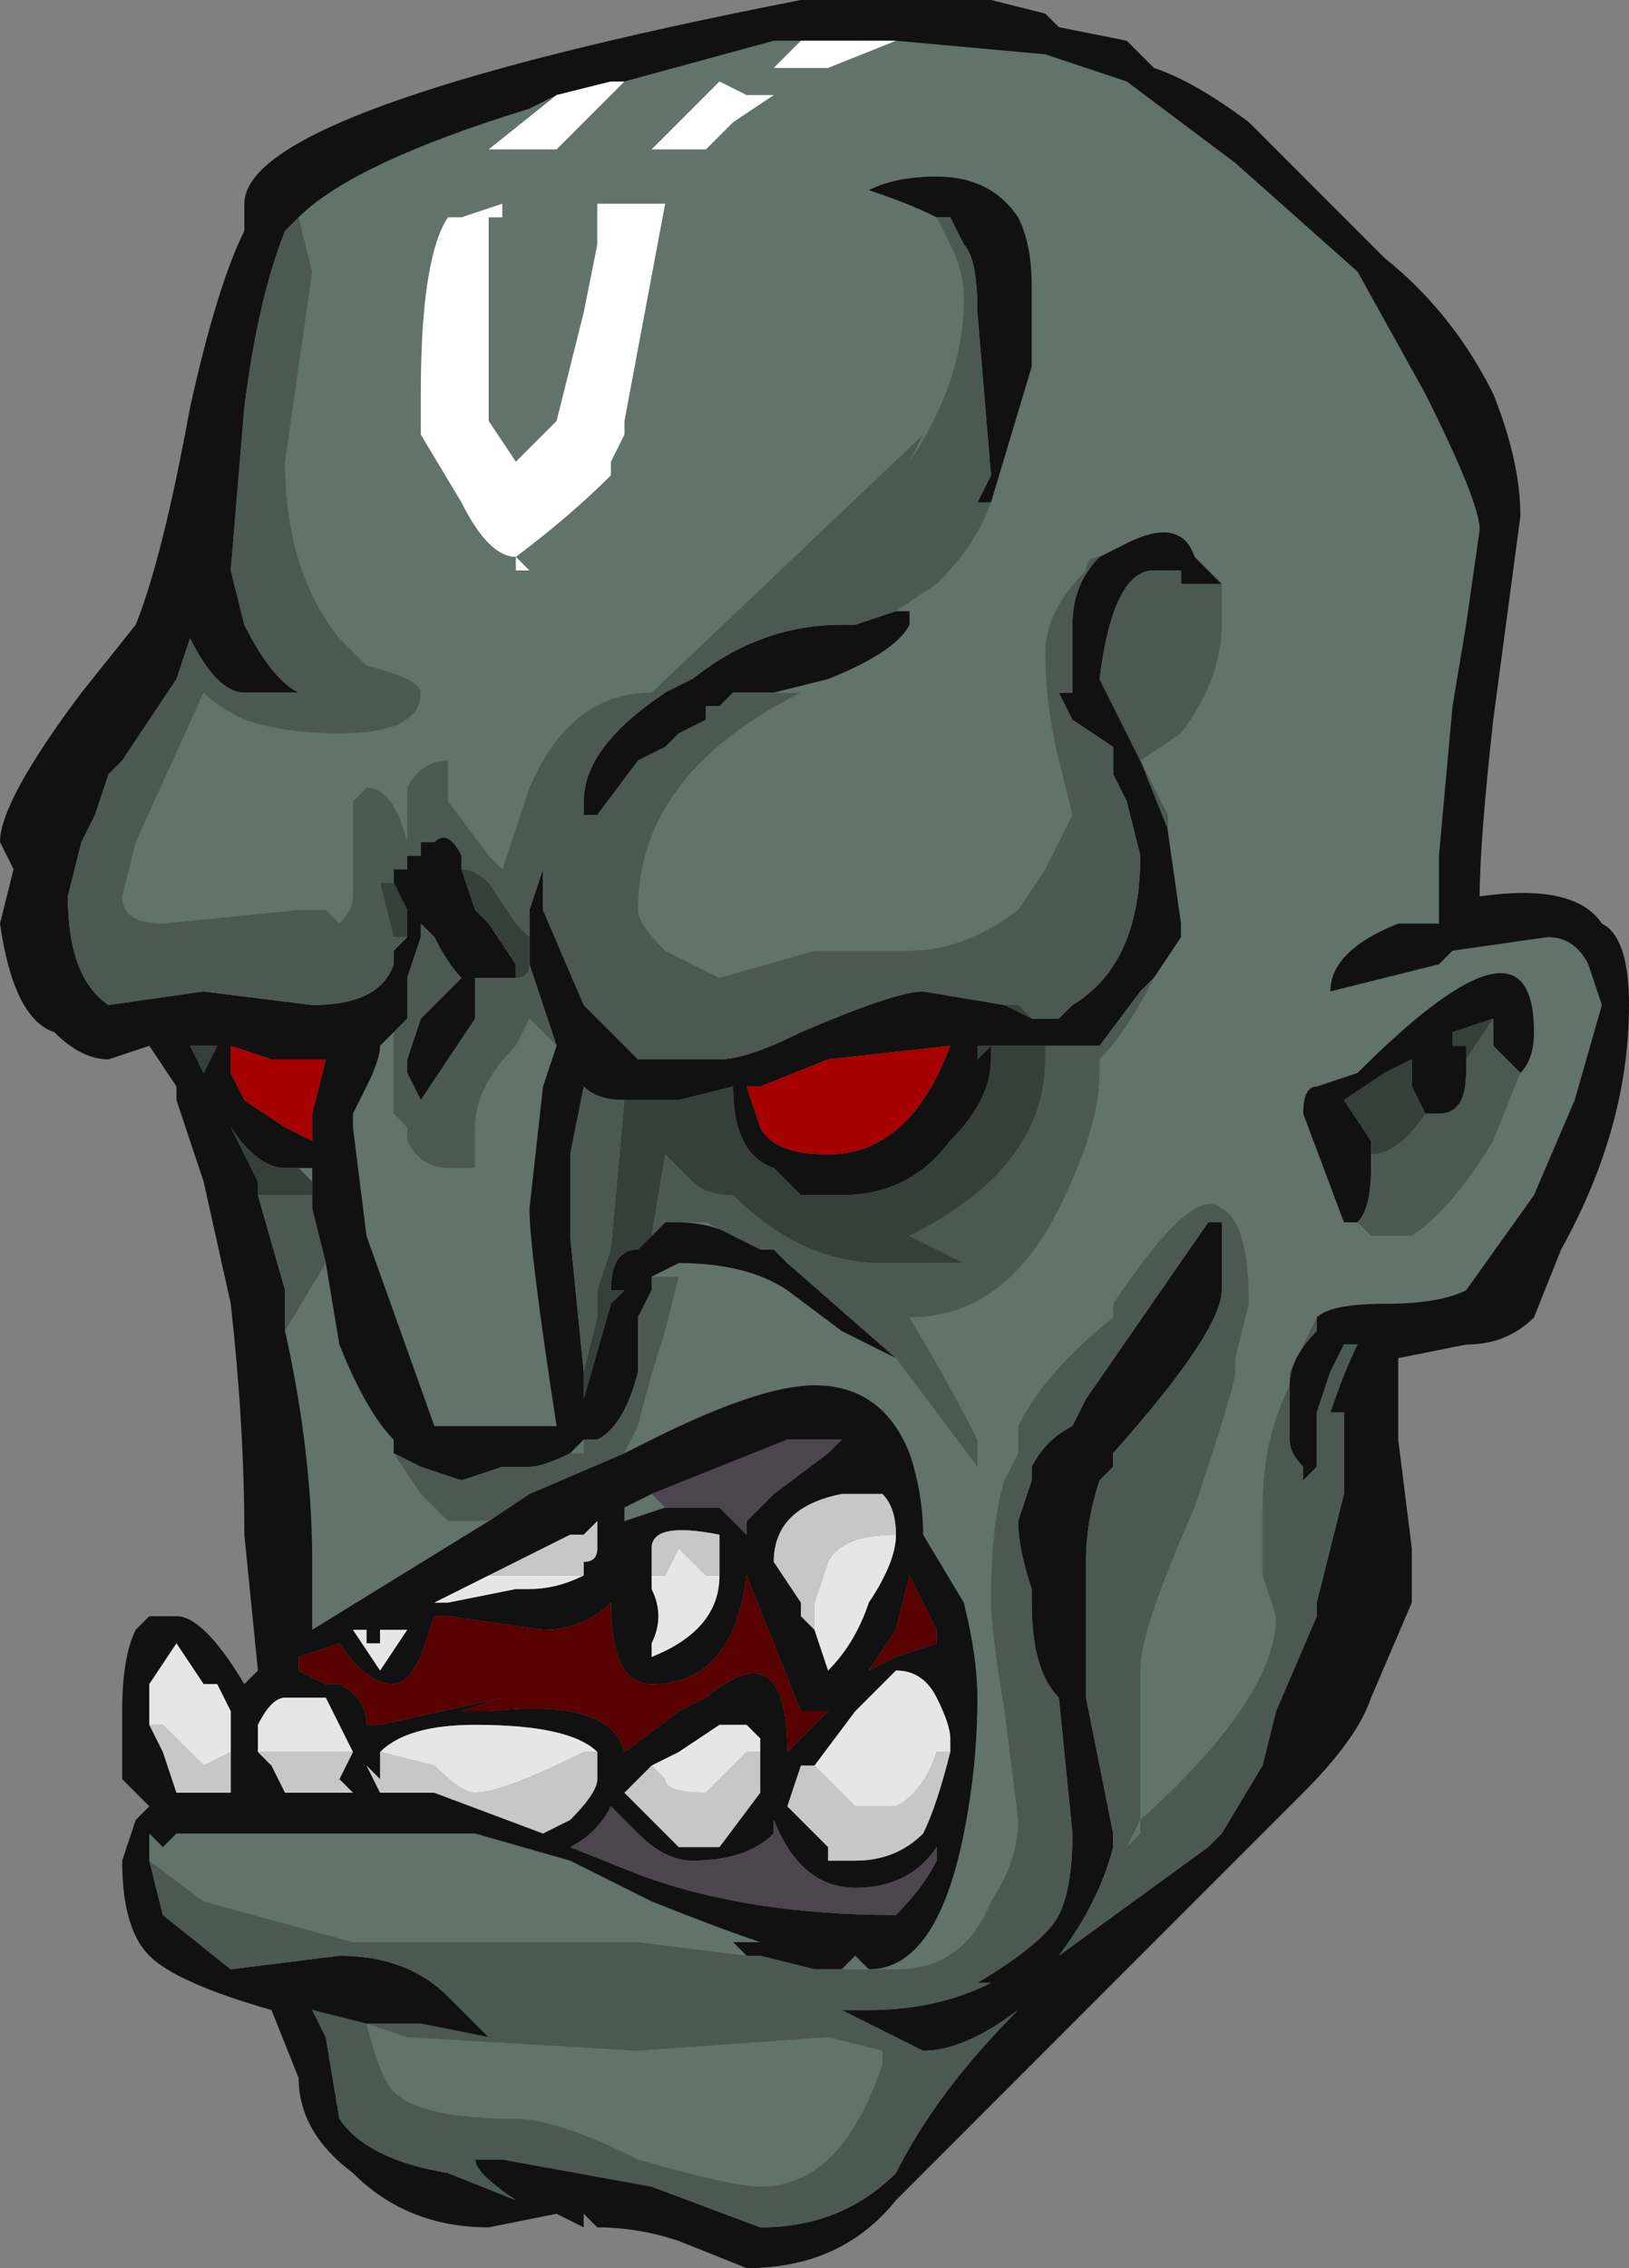 <?xml version="1.0" encoding="UTF-8" standalone="no"?>
<svg xmlns:ffdec="https://www.free-decompiler.com/flash" xmlns:xlink="http://www.w3.org/1999/xlink" ffdec:objectType="frame" height="58.45px" width="42.0px" xmlns="http://www.w3.org/2000/svg">
  <rect width="100%" height="100%" fill="#808080" stroke="none"/>
  <g transform="matrix(1.0, 0.0, 0.0, 1.0, 24.85, 52.5)">
    <use ffdec:characterId="301" height="8.35" transform="matrix(7.0, 0.0, 0.0, 7.0, -24.85, -52.5)" width="6.0" xlink:href="#shape0"/>
  </g>
  <defs>
    <g id="shape0" transform="matrix(1.0, 0.0, 0.0, 1.0, 3.55, 7.5)">
      <path d="M-0.25 -7.35 L0.3 -7.3 0.6 -7.2 1.0 -6.9 1.45 -6.5 1.7 -6.05 Q1.9 -5.65 1.9 -5.55 L1.85 -5.2 1.8 -4.9 1.75 -4.35 1.75 -4.1 1.6 -4.1 Q1.35 -4.0 1.35 -3.85 L1.75 -3.95 1.8 -4.0 2.15 -4.05 Q2.25 -4.05 2.3 -3.95 L2.35 -3.8 2.25 -3.45 2.1 -3.1 1.85 -2.75 Q1.75 -2.7 1.55 -2.7 1.35 -2.7 1.3 -2.65 1.25 -2.55 1.2 -2.45 L1.2 -2.4 Q1.1 -2.2 1.1 -1.95 1.1 -1.85 1.1 -1.7 L1.15 -1.55 Q1.15 -1.25 0.65 -0.8 L0.6 -0.7 0.65 -0.75 0.65 -1.35 Q0.65 -1.5 0.85 -1.95 1.0 -2.4 1.0 -2.45 L1.0 -2.5 1.05 -2.7 Q1.05 -3.0 0.95 -3.05 0.85 -3.15 0.55 -2.7 L0.55 -2.65 Q0.3 -2.45 0.2 -2.25 L0.2 -2.15 0.15 -2.05 Q0.1 -1.9 0.1 -1.6 0.1 -1.5 0.15 -1.2 L0.2 -0.8 Q0.2 -0.65 0.1 -0.5 0.0 -0.25 -0.25 -0.25 L-0.45 -0.25 -0.4 -0.3 -0.35 -0.25 Q-0.1 -0.25 0.0 -0.75 0.05 -1.0 0.05 -1.25 0.05 -1.4 0.0 -1.6 L-0.15 -1.85 Q-0.15 -2.0 -0.2 -2.15 -0.3 -2.4 -0.55 -2.4 -0.75 -2.4 -1.15 -2.2 L-1.25 -2.15 -1.2 -2.25 Q-1.15 -2.45 -1.1 -2.6 L-1.05 -2.8 -1.15 -2.8 -1.05 -2.85 Q-0.8 -2.85 -0.65 -2.75 L-0.45 -2.6 -0.25 -2.5 0.05 -2.1 0.05 -2.2 Q-0.05 -2.4 -0.2 -2.65 0.15 -2.65 0.35 -3.05 0.5 -3.35 0.5 -3.55 L0.5 -3.6 Q0.6 -3.7 0.7 -3.9 L0.8 -4.05 0.8 -4.1 0.75 -4.45 0.65 -4.7 0.8 -4.8 Q0.95 -5.0 0.95 -5.2 L0.95 -5.35 0.9 -5.4 0.85 -5.45 Q0.8 -5.6 0.6 -5.5 L0.5 -5.45 Q0.45 -5.45 0.45 -5.4 0.3 -5.25 0.3 -5.1 0.3 -4.9 0.35 -4.7 L0.4 -4.5 0.3 -4.3 0.2 -4.15 Q0.0 -4.0 -0.2 -4.0 L-0.55 -4.0 -0.9 -3.9 -1.1 -4.0 Q-1.2 -4.1 -1.2 -4.15 -1.2 -4.65 -0.6 -4.95 L-0.7 -4.95 -0.5 -5.0 Q-0.25 -5.1 -0.2 -5.2 L-0.2 -5.25 -0.25 -5.25 -0.1 -5.35 Q0.05 -5.5 0.1 -5.65 L0.25 -6.15 0.25 -6.45 Q0.25 -6.6 0.2 -6.7 0.1 -6.85 -0.1 -6.85 -0.25 -6.85 -0.35 -6.8 -0.2 -6.75 -0.1 -6.7 L-0.05 -6.6 Q0.0 -6.5 0.0 -6.4 0.0 -6.1 -0.2 -5.8 L-0.15 -5.9 -1.15 -4.95 Q-1.45 -4.95 -1.6 -4.6 L-1.7 -4.3 -1.75 -4.35 -1.9 -4.55 -1.9 -4.7 Q-2.0 -4.7 -2.05 -4.6 L-2.05 -4.4 Q-2.1 -4.6 -2.2 -4.6 L-2.25 -4.55 -2.25 -4.2 Q-2.25 -4.15 -2.3 -4.1 L-2.35 -4.15 -2.45 -4.15 -2.95 -4.1 Q-3.1 -4.1 -3.1 -4.2 L-3.05 -4.4 -2.8 -4.95 Q-2.75 -4.9 -2.65 -4.85 -2.5 -4.8 -2.3 -4.8 -2.0 -4.8 -2.0 -4.95 -2.0 -5.0 -2.2 -5.05 L-2.3 -5.15 Q-2.5 -5.4 -2.5 -5.8 L-2.4 -6.5 -2.45 -6.7 Q-2.25 -6.9 -1.6 -7.1 L-1.5 -7.15 -1.75 -6.95 -1.5 -6.95 -1.25 -7.2 -0.7 -7.35 -0.6 -7.35 -0.7 -7.25 -0.5 -7.25 -0.25 -7.35 M-3.0 -0.65 L-3.0 -0.75 -2.95 -0.7 -2.9 -0.75 -1.8 -0.75 -1.45 -0.65 -1.15 -0.5 Q-0.9 -0.4 -0.75 -0.35 L-0.85 -0.35 -0.8 -0.3 -1.2 -0.35 -2.25 -0.35 -2.8 -0.5 -3.0 -0.65 M-1.5 -3.65 L-1.55 -3.5 -1.6 -3.05 Q-1.6 -2.9 -1.5 -2.25 L-1.95 -2.25 -2.2 -2.95 -2.25 -3.35 -2.25 -3.4 -2.2 -3.5 Q-2.15 -3.6 -2.15 -3.65 L-2.1 -3.7 -2.1 -3.6 Q-2.1 -3.45 -2.1 -3.4 L-2.05 -3.35 -2.05 -3.3 Q-2.0 -3.2 -1.9 -3.2 L-1.8 -3.2 -1.8 -3.35 Q-1.8 -3.5 -1.65 -3.65 L-1.6 -3.75 -1.5 -3.65 M2.05 -3.55 Q2.1 -3.6 2.1 -3.7 2.1 -4.2 1.45 -3.55 L1.3 -3.5 Q1.25 -3.5 1.25 -3.4 L1.4 -3.0 1.45 -3.0 1.5 -2.95 1.65 -2.95 Q1.8 -3.05 1.95 -3.3 L2.05 -3.55 M-0.9 -7.2 L-1.15 -6.95 -0.95 -6.95 -0.85 -7.05 -0.7 -7.15 -0.8 -7.15 -0.9 -7.2 M-0.4 -7.35 L-0.35 -7.35 -0.4 -7.35 M-1.35 -6.75 L-1.35 -6.6 -1.4 -6.35 -1.5 -5.95 -1.65 -5.8 -1.75 -5.95 -1.75 -6.7 -1.7 -6.7 -1.7 -6.75 -1.85 -6.7 -1.9 -6.7 Q-2.0 -6.55 -2.0 -6.05 L-2.0 -5.9 -1.85 -5.65 Q-1.75 -5.45 -1.65 -5.45 L-1.65 -5.4 -1.6 -5.4 -1.65 -5.45 Q-1.45 -5.6 -1.3 -5.75 L-1.3 -5.8 -1.25 -5.9 -1.25 -5.95 -1.1 -6.75 -1.35 -6.75 M-0.8 -4.95 L-0.85 -4.95 -0.8 -4.95 M-1.1 -4.95 L-1.0 -5.0 -1.05 -5.0 -1.1 -4.95 M-0.75 -2.9 Q-0.9 -3.0 -1.05 -3.0 L-0.95 -3.0 -0.75 -2.9 M-1.45 -3.15 L-1.45 -3.25 -1.45 -3.15 M-1.4 -2.2 L-1.4 -2.15 -1.45 -2.15 -1.4 -2.2 M-1.1 -1.95 L-1.25 -1.9 -1.25 -1.95 -1.15 -2.0 -1.1 -1.95 M-1.4 -1.85 L-1.35 -1.9 -1.4 -1.85 M-2.4 -3.15 L-2.45 -3.2 -2.4 -3.2 -2.4 -3.15 M-2.35 -2.85 L-2.3 -2.55 Q-2.2 -2.3 -2.1 -2.2 L-2.1 -2.15 -2.0 -2.0 -1.9 -1.9 -1.75 -1.9 -2.4 -1.5 -2.4 -1.75 Q-2.4 -2.15 -2.5 -2.6 L-2.35 -2.85 M-2.5 -1.75 L-2.5 -1.75 M-0.3 0.05 L-0.3 0.1 Q-0.45 0.55 -0.75 0.55 -0.85 0.55 -1.2 0.45 -1.5 0.3 -1.65 0.3 -2.0 0.3 -2.1 0.2 -2.15 0.15 -2.2 -0.05 L-2.05 0.0 -1.2 0.05 -0.5 0.0 -0.3 0.05" fill="#61736a" fill-rule="evenodd" stroke="none"/>
      <path d="M0.35 -7.4 L0.6 -7.35 0.7 -7.25 Q0.85 -7.2 1.05 -7.05 L1.55 -6.55 Q1.8 -6.35 1.95 -6.05 2.05 -5.8 2.05 -5.6 L1.95 -4.85 Q1.9 -4.4 1.9 -4.2 2.25 -4.25 2.35 -4.1 2.45 -4.05 2.45 -3.8 2.45 -3.35 2.2 -2.9 L2.1 -2.65 Q2.0 -2.55 1.85 -2.55 L1.6 -2.5 1.6 -2.2 1.65 -1.8 1.65 -1.6 1.5 -1.25 Q1.45 -1.1 1.25 -0.9 L-0.25 0.6 Q-0.45 0.85 -0.8 0.85 L-1.05 0.75 Q-1.2 0.7 -1.35 0.7 L-1.4 0.65 -1.4 0.7 -1.5 0.65 -1.75 0.7 Q-2.05 0.7 -2.25 0.5 -2.45 0.35 -2.45 0.15 L-2.55 -0.1 Q-2.9 -0.2 -3.0 -0.3 -3.1 -0.4 -3.1 -0.65 L-3.05 -0.8 -3.0 -0.85 -3.1 -0.95 -3.1 -1.2 Q-3.1 -1.4 -3.05 -1.5 L-3.0 -1.55 -2.9 -1.55 Q-2.8 -1.55 -2.65 -1.3 L-2.6 -1.35 -2.65 -1.85 Q-2.65 -2.25 -2.7 -2.7 L-2.8 -3.15 -2.9 -3.45 -2.9 -3.5 -3.0 -3.65 -3.15 -3.6 Q-3.25 -3.6 -3.35 -3.7 -3.5 -3.75 -3.55 -4.1 L-3.5 -4.3 -3.55 -4.4 Q-3.55 -4.55 -3.25 -4.95 L-3.05 -5.2 Q-2.95 -5.45 -2.85 -6.0 -2.75 -6.45 -2.65 -6.65 L-2.65 -6.75 Q-2.65 -7.1 -0.6 -7.5 L0.1 -7.5 0.3 -7.45 0.35 -7.4 M1.3 -2.65 Q1.35 -2.7 1.55 -2.7 1.75 -2.7 1.85 -2.75 L2.1 -3.1 2.25 -3.45 2.35 -3.8 2.3 -3.95 Q2.25 -4.05 2.15 -4.05 L1.8 -4.0 1.75 -3.95 1.35 -3.85 Q1.35 -4.0 1.6 -4.1 L1.75 -4.1 1.75 -4.35 1.8 -4.9 1.85 -5.2 1.9 -5.55 Q1.9 -5.65 1.7 -6.05 L1.45 -6.5 1.0 -6.9 0.6 -7.2 0.3 -7.3 -0.25 -7.35 -0.35 -7.35 -0.4 -7.35 -0.6 -7.35 -0.7 -7.35 -1.25 -7.2 -1.3 -7.2 -1.5 -7.15 -1.6 -7.1 Q-2.25 -6.9 -2.45 -6.7 L-2.5 -6.65 Q-2.6 -6.4 -2.65 -6.0 L-2.7 -5.4 -2.65 -5.2 Q-2.55 -5.0 -2.45 -4.95 L-2.65 -4.95 Q-2.75 -4.95 -2.85 -5.15 L-2.9 -5.0 -3.1 -4.7 -3.15 -4.65 -3.2 -4.5 -3.25 -4.4 -3.3 -4.2 Q-3.3 -3.9 -3.15 -3.8 L-2.8 -3.85 -2.4 -3.8 Q-2.15 -3.8 -2.1 -3.95 L-2.1 -4.0 -2.05 -4.05 -2.05 -4.15 -2.1 -4.25 -2.1 -4.3 -2.05 -4.3 -2.05 -4.25 -2.05 -4.35 -2.0 -4.35 -2.0 -4.4 -1.95 -4.4 Q-1.9 -4.45 -1.85 -4.35 L-1.85 -4.3 -1.8 -4.15 -1.75 -4.1 -1.65 -3.95 -1.65 -3.9 -1.8 -3.9 -1.8 -3.75 -2.0 -3.45 -2.05 -3.55 -2.05 -3.6 -2.0 -3.75 -1.85 -3.9 Q-1.9 -3.95 -1.95 -4.05 L-2.0 -4.1 -2.0 -4.05 -2.05 -3.9 -2.05 -3.75 -2.1 -3.7 -2.15 -3.65 Q-2.15 -3.6 -2.2 -3.5 L-2.25 -3.4 -2.25 -3.35 -2.2 -2.95 -1.95 -2.25 -1.5 -2.25 Q-1.6 -2.9 -1.6 -3.05 L-1.55 -3.5 -1.5 -3.65 -1.6 -3.95 -1.6 -4.05 -1.6 -4.15 -1.55 -4.3 -1.55 -4.15 -1.4 -3.8 -1.2 -3.6 -0.9 -3.6 Q-0.8 -3.6 -0.6 -3.7 -0.25 -3.85 -0.15 -3.85 L0.15 -3.8 0.2 -3.8 0.25 -3.75 0.35 -3.75 0.4 -3.8 Q0.65 -3.95 0.65 -4.35 L0.6 -4.55 0.55 -4.65 0.55 -4.75 0.4 -4.85 0.35 -4.95 0.4 -4.95 0.4 -5.2 Q0.4 -5.35 0.5 -5.45 L0.6 -5.5 Q0.8 -5.6 0.85 -5.45 L0.9 -5.4 0.95 -5.35 0.8 -5.35 0.8 -5.4 0.7 -5.4 Q0.55 -5.4 0.5 -5.0 L0.75 -4.5 0.75 -4.45 0.8 -4.1 0.8 -4.05 0.7 -3.9 0.65 -3.85 0.5 -3.65 0.3 -3.65 0.05 -3.65 0.05 -3.6 0.1 -3.65 0.1 -3.6 Q0.1 -3.45 -0.05 -3.3 -0.2 -3.1 -0.45 -3.1 L-0.6 -3.1 -0.7 -3.2 Q-0.85 -3.25 -0.85 -3.5 L-1.05 -3.45 -1.25 -3.45 Q-1.35 -3.45 -1.4 -3.5 L-1.45 -3.25 -1.45 -3.15 -1.45 -2.95 -1.4 -2.45 -1.4 -2.35 -1.3 -2.7 -1.25 -2.75 -1.3 -2.75 Q-1.3 -2.9 -1.2 -2.9 L-1.15 -2.95 -1.1 -3.0 -1.05 -3.0 Q-0.9 -3.0 -0.75 -2.9 L-0.7 -2.9 -0.65 -2.85 -0.25 -2.5 -0.45 -2.6 -0.65 -2.75 Q-0.8 -2.85 -1.05 -2.85 L-1.15 -2.8 -1.15 -2.75 -1.2 -2.65 -1.2 -2.45 Q-1.25 -2.25 -1.35 -2.2 L-1.4 -2.2 -1.45 -2.15 Q-1.55 -2.1 -1.6 -2.1 L-1.7 -2.1 -1.85 -2.05 -2.0 -2.1 -2.1 -2.15 -2.1 -2.2 Q-2.2 -2.3 -2.3 -2.55 L-2.35 -2.85 -2.4 -3.05 -2.4 -3.15 -2.4 -3.2 -2.45 -3.2 -2.5 -3.2 Q-2.6 -3.2 -2.7 -3.35 L-2.6 -3.15 -2.6 -3.1 -2.5 -2.75 -2.5 -2.6 Q-2.4 -2.15 -2.4 -1.75 L-2.4 -1.5 -1.75 -1.9 -1.6 -2.0 -1.25 -2.15 -1.15 -2.2 Q-0.75 -2.4 -0.55 -2.4 -0.3 -2.4 -0.2 -2.15 -0.15 -2.0 -0.15 -1.85 L0.0 -1.6 Q0.05 -1.4 0.05 -1.25 0.05 -1.0 0.0 -0.75 -0.1 -0.25 -0.35 -0.25 L-0.4 -0.3 -0.45 -0.25 -0.55 -0.25 -0.75 -0.3 -0.8 -0.3 -0.85 -0.35 -0.75 -0.35 Q-0.9 -0.4 -1.15 -0.5 L-1.45 -0.65 -1.8 -0.75 -2.9 -0.75 -2.95 -0.7 -3.0 -0.75 -3.0 -0.65 -2.95 -0.45 -2.7 -0.25 -2.3 -0.3 Q-2.05 -0.3 -1.9 -0.15 L-1.75 0.0 -2.0 -0.05 -2.2 -0.05 -2.4 -0.1 -2.35 0.0 -2.3 0.3 Q-2.2 0.45 -1.9 0.5 L-1.65 0.6 Q-1.8 0.5 -1.8 0.45 L-1.7 0.45 -1.15 0.55 -0.75 0.7 Q-0.45 0.7 -0.25 0.5 -0.1 0.2 0.2 -0.1 0.0 0.05 -0.15 0.05 L-0.25 0.0 -0.45 -0.1 -0.35 -0.1 Q-0.1 -0.1 0.1 -0.2 L0.05 -0.2 Q0.3 -0.35 0.35 -0.45 0.4 -0.55 0.4 -0.75 L0.35 -1.25 Q0.25 -1.35 0.25 -1.6 L0.25 -1.65 Q0.2 -1.8 0.2 -1.9 L0.25 -2.05 0.25 -2.1 Q0.3 -2.2 0.4 -2.25 L0.45 -2.35 0.9 -3.0 0.95 -3.0 0.95 -2.75 Q0.95 -2.6 0.55 -2.15 L0.55 -2.1 0.5 -2.05 Q0.45 -1.9 0.45 -1.75 L0.45 -1.25 0.55 -0.75 0.55 -0.7 Q0.5 -0.5 0.35 -0.3 L0.9 -0.7 0.95 -0.75 1.1 -1.0 1.15 -1.2 1.3 -1.55 1.3 -1.6 1.4 -2.0 1.4 -2.3 1.35 -2.3 Q1.4 -2.45 1.45 -2.55 L1.4 -2.55 1.35 -2.45 1.3 -2.3 1.3 -2.1 1.25 -2.05 1.25 -2.1 Q1.2 -2.15 1.2 -2.2 L1.2 -2.4 Q1.2 -2.5 1.3 -2.6 L1.3 -2.65 M-0.1 -6.7 Q-0.2 -6.75 -0.35 -6.8 -0.25 -6.85 -0.1 -6.85 0.1 -6.85 0.2 -6.7 0.25 -6.6 0.25 -6.45 L0.25 -6.15 0.1 -5.65 0.05 -5.65 0.1 -5.75 0.05 -6.35 Q0.05 -6.55 0.0 -6.6 L-0.05 -6.7 -0.1 -6.7 M-0.25 -5.25 L-0.2 -5.25 -0.2 -5.2 Q-0.25 -5.1 -0.5 -5.0 L-0.7 -4.95 -0.8 -4.95 -0.85 -4.95 -0.9 -4.9 -0.95 -4.9 -0.95 -4.85 -1.05 -4.8 -1.1 -4.75 -1.2 -4.7 -1.35 -4.5 -1.4 -4.5 -1.4 -4.55 Q-1.4 -4.75 -1.1 -4.95 L-1.05 -5.0 -1.0 -5.0 Q-0.75 -5.2 -0.45 -5.2 L-0.4 -5.2 -0.25 -5.25 M-2.05 -4.25 L-2.05 -4.25 M1.7 -3.4 L1.65 -3.5 1.65 -3.6 1.55 -3.55 1.4 -3.45 1.5 -3.3 1.5 -3.25 1.5 -3.2 Q1.5 -3.05 1.45 -3.0 L1.4 -3.0 1.25 -3.4 Q1.25 -3.5 1.3 -3.5 L1.45 -3.55 Q2.1 -4.2 2.1 -3.7 2.1 -3.6 2.05 -3.55 2.0 -3.6 1.95 -3.65 L1.95 -3.75 1.8 -3.7 1.8 -3.65 1.85 -3.65 1.85 -3.6 1.85 -3.55 Q1.85 -3.4 1.75 -3.4 L1.7 -3.4 M-2.85 -5.45 L-2.85 -5.45 M-2.85 -5.35 L-2.85 -5.35 M-2.85 -3.65 L-2.8 -3.55 -2.75 -3.65 -2.85 -3.65 M-2.7 -3.65 L-2.7 -3.55 -2.65 -3.45 -2.5 -3.35 -2.4 -3.3 -2.4 -3.4 -2.35 -3.6 -2.55 -3.6 -2.7 -3.65 M-0.5 -3.6 L-0.75 -3.5 -0.8 -3.5 -0.75 -3.35 Q-0.7 -3.25 -0.5 -3.25 -0.2 -3.25 -0.05 -3.65 L-0.5 -3.6 M-2.7 -1.0 L-2.7 -1.2 -2.75 -1.3 -2.8 -1.3 -2.9 -1.45 -3.0 -1.3 -3.0 -1.15 -2.95 -1.05 -2.9 -0.9 -2.7 -0.9 -2.7 -1.0 M-1.15 -2.0 L-1.25 -1.95 -1.25 -1.9 -1.1 -1.95 -0.9 -1.95 -0.8 -1.85 -0.8 -1.9 -0.7 -2.0 -0.5 -2.15 -0.45 -2.2 -0.65 -2.2 -1.15 -2.0 M-1.3 -1.9 L-1.3 -1.9 M-1.35 -1.9 L-1.4 -1.85 -1.45 -1.85 -1.75 -1.7 -1.95 -1.6 -1.9 -1.6 -1.65 -1.65 -1.6 -1.65 Q-1.5 -1.65 -1.4 -1.7 L-1.4 -1.75 Q-1.35 -1.75 -1.35 -1.8 L-1.35 -1.9 M-0.9 -1.7 L-0.9 -1.85 Q-1.15 -1.9 -1.15 -1.8 L-1.15 -1.7 -1.15 -1.65 Q-1.1 -1.55 -1.15 -1.45 L-1.15 -1.4 Q-0.9 -1.5 -0.9 -1.7 M-0.25 -1.85 Q-0.25 -1.95 -0.3 -2.0 L-0.45 -2.0 Q-0.7 -1.95 -0.7 -1.75 L-0.6 -1.6 -0.6 -1.55 -0.55 -1.5 -0.5 -1.35 Q-0.4 -1.45 -0.35 -1.6 -0.25 -1.75 -0.25 -1.85 M-2.05 -1.5 L-2.15 -1.5 -2.15 -1.45 -2.2 -1.45 -2.2 -1.5 -2.25 -1.5 -2.15 -1.35 -2.05 -1.5 M-1.95 -1.55 L-2.0 -1.4 Q-2.05 -1.3 -2.1 -1.3 -2.2 -1.3 -2.3 -1.45 L-2.45 -1.4 -2.45 -1.35 -2.35 -1.3 -2.3 -1.3 Q-2.2 -1.25 -2.2 -1.15 L-2.15 -1.15 -1.7 -1.25 -1.85 -1.2 -1.75 -1.2 Q-1.3 -1.25 -1.25 -1.05 L-1.05 -1.2 -0.95 -1.25 Q-0.65 -1.5 -0.65 -1.05 L-0.5 -1.2 -0.6 -1.2 -0.8 -1.7 Q-0.85 -1.3 -1.15 -1.3 -1.3 -1.3 -1.3 -1.6 -1.4 -1.5 -1.55 -1.5 L-1.9 -1.55 -1.95 -1.55 M-2.15 -1.05 L-2.15 -0.95 -2.2 -1.0 -2.15 -0.9 -1.95 -0.9 -1.55 -0.75 -1.45 -0.8 Q-1.35 -0.9 -1.35 -0.95 L-1.35 -1.05 Q-1.45 -1.15 -1.8 -1.15 -2.05 -1.15 -2.15 -1.05 M-2.5 -1.75 L-2.5 -1.75 M-2.25 -1.05 L-2.35 -1.25 -2.5 -1.25 Q-2.55 -1.25 -2.6 -1.15 L-2.6 -1.05 -2.55 -1.0 -2.5 -0.9 -2.25 -0.9 -2.3 -0.95 -2.25 -1.05 M-0.1 -1.5 L-0.2 -1.7 -0.25 -1.5 -0.35 -1.35 -0.25 -1.4 -0.1 -1.45 -0.1 -1.5 M-0.55 -1.0 L-0.6 -1.0 -0.65 -0.85 -0.5 -0.7 -0.5 -0.65 -0.45 -0.65 -0.4 -0.65 Q-0.25 -0.65 -0.15 -0.75 -0.1 -0.85 -0.05 -1.05 L-0.05 -1.1 Q-0.05 -1.15 -0.1 -1.25 -0.15 -1.35 -0.25 -1.35 L-0.4 -1.2 -0.55 -1.0 M-1.15 -1.0 L-1.25 -0.9 Q-1.15 -0.8 -1.05 -0.7 L-0.9 -0.7 -0.75 -0.9 Q-0.75 -0.95 -0.75 -1.05 L-0.75 -1.1 -0.8 -1.15 -0.9 -1.15 -1.05 -1.05 -1.15 -1.0 M-1.3 -0.85 Q-1.35 -0.75 -1.45 -0.7 L-1.2 -0.6 Q-0.8 -0.45 -0.25 -0.45 -0.15 -0.55 -0.1 -0.65 L-0.1 -0.7 Q-0.2 -0.55 -0.4 -0.55 -0.6 -0.55 -0.7 -0.8 L-0.7 -0.75 Q-0.8 -0.65 -1.0 -0.65 -1.1 -0.65 -1.2 -0.75 L-1.3 -0.85" fill="#111111" fill-rule="evenodd" stroke="none"/>
      <path d="M-2.45 -6.7 L-2.4 -6.5 -2.5 -5.8 Q-2.5 -5.4 -2.3 -5.15 L-2.2 -5.05 Q-2.0 -5.0 -2.0 -4.95 -2.0 -4.8 -2.3 -4.8 -2.5 -4.8 -2.65 -4.85 -2.75 -4.9 -2.8 -4.95 L-3.05 -4.4 -3.1 -4.2 Q-3.1 -4.1 -2.95 -4.1 L-2.45 -4.15 -2.35 -4.15 -2.3 -4.1 Q-2.25 -4.15 -2.25 -4.2 L-2.25 -4.55 -2.2 -4.6 Q-2.1 -4.6 -2.05 -4.4 L-2.05 -4.6 Q-2.0 -4.7 -1.9 -4.7 L-1.9 -4.55 -1.75 -4.35 -1.7 -4.3 -1.6 -4.6 Q-1.45 -4.95 -1.15 -4.95 L-0.15 -5.9 -0.2 -5.8 Q0.0 -6.1 0.0 -6.4 0.0 -6.5 -0.05 -6.6 L-0.1 -6.7 -0.05 -6.7 0.0 -6.6 Q0.05 -6.55 0.05 -6.35 L0.1 -5.75 0.05 -5.65 0.1 -5.65 Q0.05 -5.5 -0.1 -5.35 L-0.25 -5.25 -0.4 -5.2 -0.45 -5.2 Q-0.75 -5.2 -1.0 -5.0 L-1.1 -4.95 Q-1.4 -4.75 -1.4 -4.55 L-1.4 -4.5 -1.35 -4.5 -1.2 -4.7 -1.1 -4.75 -1.05 -4.8 -0.95 -4.85 -0.95 -4.9 -0.9 -4.9 -0.85 -4.95 -0.8 -4.95 -0.7 -4.95 -0.6 -4.95 Q-1.2 -4.65 -1.2 -4.15 -1.2 -4.1 -1.1 -4.0 L-0.9 -3.9 -0.55 -4.0 -0.2 -4.0 Q0.0 -4.0 0.2 -4.15 L0.3 -4.3 0.4 -4.5 0.35 -4.7 Q0.3 -4.9 0.3 -5.1 0.3 -5.25 0.45 -5.4 0.45 -5.45 0.5 -5.45 0.4 -5.35 0.4 -5.2 L0.4 -4.95 0.35 -4.95 0.4 -4.85 0.55 -4.75 0.55 -4.65 0.6 -4.55 0.65 -4.35 Q0.65 -3.95 0.4 -3.8 L0.35 -3.75 0.25 -3.75 0.15 -3.8 -0.15 -3.85 Q-0.25 -3.85 -0.6 -3.7 -0.8 -3.6 -0.9 -3.6 L-1.2 -3.6 -1.4 -3.8 -1.55 -4.15 -1.55 -4.3 -1.6 -4.15 -1.6 -4.05 -1.65 -4.1 -1.75 -4.25 Q-1.8 -4.3 -1.85 -4.3 L-1.85 -4.35 Q-1.9 -4.45 -1.95 -4.4 L-2.0 -4.4 -2.0 -4.35 -2.05 -4.35 -2.05 -4.25 -2.05 -4.3 -2.1 -4.3 -2.1 -4.25 -2.15 -4.25 -2.1 -4.05 -2.05 -4.05 -2.1 -4.0 -2.1 -3.95 Q-2.15 -3.8 -2.4 -3.8 L-2.8 -3.85 -3.15 -3.8 Q-3.3 -3.9 -3.3 -4.2 L-3.25 -4.4 -3.2 -4.5 -3.15 -4.65 -3.1 -4.7 -2.9 -5.0 -2.85 -5.15 Q-2.75 -4.95 -2.65 -4.95 L-2.45 -4.95 Q-2.55 -5.0 -2.65 -5.2 L-2.7 -5.4 -2.65 -6.0 Q-2.6 -6.4 -2.5 -6.65 L-2.45 -6.7 M0.85 -5.45 L0.9 -5.4 0.85 -5.45 M0.95 -5.35 L0.95 -5.2 Q0.95 -5.0 0.8 -4.8 L0.65 -4.7 0.75 -4.45 0.75 -4.5 0.5 -5.0 Q0.55 -5.4 0.7 -5.4 L0.8 -5.4 0.8 -5.35 0.95 -5.35 M0.7 -3.9 Q0.6 -3.7 0.5 -3.6 L0.5 -3.55 Q0.5 -3.35 0.35 -3.05 0.15 -2.65 -0.2 -2.65 -0.05 -2.4 0.05 -2.2 L0.05 -2.1 -0.25 -2.5 -0.65 -2.85 -0.7 -2.9 -0.75 -2.9 -0.95 -3.0 -1.05 -3.0 -1.1 -3.0 -1.15 -2.95 -1.1 -3.25 -1.0 -3.15 Q-0.95 -3.1 -0.85 -3.1 -0.6 -2.85 -0.3 -2.85 L0.0 -2.85 -0.2 -2.95 Q0.3 -3.2 0.3 -3.6 L0.3 -3.65 0.5 -3.65 0.65 -3.85 0.7 -3.9 M-1.15 -2.8 L-1.05 -2.8 -1.1 -2.6 Q-1.15 -2.45 -1.2 -2.25 L-1.25 -2.15 -1.6 -2.0 -1.75 -1.9 -1.9 -1.9 -2.0 -2.0 -2.1 -2.15 -2.0 -2.1 -1.85 -2.05 -1.7 -2.1 -1.6 -2.1 Q-1.55 -2.1 -1.45 -2.15 L-1.4 -2.15 -1.4 -2.2 -1.35 -2.2 Q-1.25 -2.25 -1.2 -2.45 L-1.2 -2.65 -1.15 -2.75 -1.15 -2.8 M-0.45 -0.25 L-0.25 -0.25 Q0.0 -0.25 0.1 -0.5 0.2 -0.65 0.2 -0.8 L0.15 -1.2 Q0.1 -1.5 0.1 -1.6 0.1 -1.9 0.15 -2.05 L0.2 -2.15 0.2 -2.25 Q0.3 -2.45 0.55 -2.65 L0.55 -2.7 Q0.85 -3.15 0.95 -3.05 1.05 -3.0 1.05 -2.7 L1.0 -2.5 1.0 -2.45 Q1.0 -2.4 0.85 -1.95 0.65 -1.5 0.65 -1.35 L0.65 -0.75 0.6 -0.7 0.65 -0.8 Q1.15 -1.25 1.15 -1.55 L1.1 -1.7 Q1.1 -1.85 1.1 -1.95 1.1 -2.2 1.2 -2.4 L1.2 -2.45 Q1.25 -2.55 1.3 -2.65 L1.3 -2.6 Q1.2 -2.5 1.2 -2.4 L1.2 -2.2 Q1.2 -2.15 1.25 -2.1 L1.25 -2.05 1.3 -2.1 1.3 -2.3 1.35 -2.45 1.4 -2.55 1.45 -2.55 Q1.4 -2.45 1.35 -2.3 L1.4 -2.3 1.4 -2.0 1.3 -1.6 1.3 -1.55 1.15 -1.2 1.1 -1.0 0.95 -0.75 0.9 -0.7 0.35 -0.3 Q0.5 -0.5 0.55 -0.7 L0.55 -0.75 0.45 -1.25 0.45 -1.75 Q0.45 -1.9 0.5 -2.05 L0.55 -2.1 0.55 -2.15 Q0.95 -2.6 0.95 -2.75 L0.95 -3.0 0.9 -3.0 0.45 -2.35 0.4 -2.25 Q0.3 -2.2 0.25 -2.1 L0.25 -2.05 0.2 -1.9 Q0.2 -1.8 0.25 -1.65 L0.25 -1.6 Q0.25 -1.35 0.35 -1.25 L0.4 -0.75 Q0.4 -0.55 0.35 -0.45 0.3 -0.35 0.05 -0.2 L0.1 -0.2 Q-0.1 -0.1 -0.35 -0.1 L-0.45 -0.1 -0.25 0.0 -0.15 0.05 Q0.0 0.05 0.2 -0.1 -0.1 0.2 -0.25 0.5 -0.45 0.7 -0.75 0.7 L-1.15 0.55 -1.7 0.45 -1.8 0.45 Q-1.8 0.5 -1.65 0.6 L-1.9 0.5 Q-2.2 0.45 -2.3 0.3 L-2.35 0.0 -2.4 -0.1 -2.2 -0.05 -2.0 -0.05 -1.75 0.0 -1.9 -0.15 Q-2.05 -0.3 -2.3 -0.3 L-2.7 -0.25 -2.95 -0.45 -3.0 -0.65 -2.8 -0.5 -2.25 -0.35 -1.2 -0.35 -0.8 -0.3 -0.75 -0.3 -0.55 -0.25 -0.45 -0.25 M-1.6 -3.95 L-1.5 -3.65 -1.6 -3.75 -1.65 -3.65 Q-1.8 -3.5 -1.8 -3.35 L-1.8 -3.2 -1.9 -3.2 Q-2.0 -3.2 -2.05 -3.3 L-2.05 -3.35 -2.1 -3.4 Q-2.1 -3.45 -2.1 -3.6 L-2.1 -3.7 -2.05 -3.75 -2.05 -3.9 -2.0 -4.05 -2.0 -4.1 -1.95 -4.05 Q-1.9 -3.95 -1.85 -3.9 L-2.0 -3.75 -2.05 -3.6 -2.05 -3.55 -2.0 -3.45 -1.8 -3.75 -1.8 -3.9 -1.65 -3.9 Q-1.6 -3.9 -1.6 -3.95 M-1.25 -3.45 L-1.3 -2.9 -1.35 -2.75 -1.35 -2.65 -1.4 -2.45 -1.45 -2.95 -1.45 -3.15 -1.45 -3.25 -1.4 -3.5 Q-1.35 -3.45 -1.25 -3.45 M1.5 -3.25 Q1.6 -3.25 1.7 -3.4 L1.75 -3.4 Q1.85 -3.4 1.85 -3.55 L1.85 -3.6 1.95 -3.75 1.95 -3.65 Q2.0 -3.6 2.05 -3.55 L1.95 -3.3 Q1.8 -3.05 1.65 -2.95 L1.5 -2.95 1.45 -3.0 Q1.5 -3.05 1.5 -3.2 L1.5 -3.25 M-2.6 -3.1 L-2.4 -3.1 -2.4 -3.15 -2.4 -3.05 -2.35 -2.85 -2.5 -2.6 -2.5 -2.75 -2.6 -3.1 M-0.3 0.05 L-0.5 0.0 -1.2 0.05 -2.05 0.0 -2.2 -0.05 Q-2.15 0.15 -2.1 0.2 -2.0 0.3 -1.65 0.3 -1.5 0.3 -1.2 0.45 -0.85 0.55 -0.75 0.55 -0.45 0.55 -0.3 0.1 L-0.3 0.05" fill="#4b5952" fill-rule="evenodd" stroke="none"/>
      <path d="M0.25 -3.75 L0.2 -3.8 0.15 -3.8 0.25 -3.75 M-1.6 -4.05 L-1.6 -3.95 Q-1.6 -3.9 -1.65 -3.9 L-1.65 -3.95 -1.75 -4.1 -1.8 -4.15 -1.85 -4.3 Q-1.8 -4.3 -1.75 -4.25 L-1.65 -4.1 -1.6 -4.05 M-2.0 -4.05 L-2.0 -4.1 -2.0 -4.05 M-2.05 -4.25 L-2.05 -4.25 M-2.1 -4.25 L-2.05 -4.15 -2.05 -4.05 -2.1 -4.05 -2.15 -4.25 -2.1 -4.25 M-1.25 -3.45 L-1.05 -3.45 -0.85 -3.5 Q-0.85 -3.25 -0.7 -3.2 L-0.6 -3.1 -0.45 -3.1 Q-0.2 -3.1 -0.05 -3.3 0.1 -3.45 0.1 -3.6 L0.1 -3.65 0.05 -3.6 0.05 -3.65 0.3 -3.65 0.3 -3.6 Q0.3 -3.2 -0.2 -2.95 L0.0 -2.85 -0.3 -2.85 Q-0.6 -2.85 -0.85 -3.1 -0.95 -3.1 -1.0 -3.15 L-1.1 -3.25 -1.15 -2.95 -1.2 -2.9 Q-1.3 -2.9 -1.3 -2.75 L-1.25 -2.75 -1.3 -2.7 -1.4 -2.35 -1.4 -2.45 -1.35 -2.65 -1.35 -2.75 -1.3 -2.9 -1.25 -3.45 M1.5 -3.25 L1.5 -3.3 1.4 -3.45 1.55 -3.55 1.65 -3.6 1.65 -3.5 1.7 -3.4 Q1.6 -3.25 1.5 -3.25 M1.85 -3.6 L1.85 -3.65 1.8 -3.65 1.8 -3.7 1.95 -3.75 1.85 -3.6 M-2.85 -3.65 L-2.75 -3.65 -2.8 -3.55 -2.85 -3.65 M-1.15 -2.8 L-1.15 -2.75 -1.15 -2.8 M-1.4 -2.15 L-1.4 -2.2 -1.4 -2.15 M-2.6 -3.1 L-2.6 -3.15 -2.7 -3.35 Q-2.6 -3.2 -2.5 -3.2 L-2.45 -3.2 -2.4 -3.15 -2.4 -3.1 -2.6 -3.1" fill="#35403a" fill-rule="evenodd" stroke="none"/>
      <path d="M-0.25 -7.35 L-0.5 -7.25 -0.7 -7.25 -0.6 -7.35 -0.4 -7.35 -0.35 -7.35 -0.25 -7.35 M-1.25 -7.2 L-1.5 -6.95 -1.75 -6.95 -1.5 -7.15 -1.3 -7.2 -1.25 -7.2 M-0.9 -7.2 L-0.8 -7.15 -0.7 -7.15 -0.85 -7.05 -0.95 -6.95 -1.15 -6.95 -0.9 -7.2 M-1.35 -6.75 L-1.1 -6.75 -1.25 -5.95 -1.25 -5.9 -1.3 -5.8 -1.3 -5.75 Q-1.45 -5.6 -1.65 -5.45 L-1.6 -5.4 -1.65 -5.4 -1.65 -5.45 Q-1.75 -5.45 -1.85 -5.65 L-2.0 -5.9 -2.0 -6.05 Q-2.0 -6.55 -1.9 -6.7 L-1.85 -6.7 -1.7 -6.75 -1.7 -6.7 -1.75 -6.7 -1.75 -5.95 -1.65 -5.8 -1.5 -5.95 -1.4 -6.35 -1.35 -6.6 -1.35 -6.75" fill="#ffffff" fill-rule="evenodd" stroke="none"/>
      <path d="M-2.7 -3.65 L-2.55 -3.6 -2.35 -3.6 -2.4 -3.4 -2.4 -3.3 -2.5 -3.35 -2.65 -3.45 -2.7 -3.55 -2.7 -3.65 M-0.5 -3.6 L-0.05 -3.65 Q-0.2 -3.25 -0.5 -3.25 -0.7 -3.25 -0.75 -3.35 L-0.8 -3.5 -0.75 -3.5 -0.5 -3.6" fill="#a60000" fill-rule="evenodd" stroke="none"/>
      <path d="M-2.7 -1.0 L-2.7 -1.05 -2.8 -1.0 -2.95 -1.15 -3.0 -1.15 -3.0 -1.3 -2.9 -1.45 -2.8 -1.3 -2.75 -1.3 -2.7 -1.2 -2.7 -1.0 M-1.4 -1.7 Q-1.5 -1.65 -1.6 -1.65 L-1.65 -1.65 -1.9 -1.6 -1.95 -1.6 -1.75 -1.7 -1.4 -1.7 M-1.15 -1.7 L-1.1 -1.7 -1.05 -1.8 -0.95 -1.7 -0.9 -1.7 Q-0.9 -1.5 -1.15 -1.4 L-1.15 -1.45 Q-1.1 -1.55 -1.15 -1.65 L-1.15 -1.7 M-0.55 -1.5 L-0.55 -1.6 -0.5 -1.75 Q-0.45 -1.85 -0.25 -1.85 -0.25 -1.75 -0.35 -1.6 -0.4 -1.45 -0.5 -1.35 L-0.55 -1.5 M-2.05 -1.5 L-2.15 -1.35 -2.25 -1.5 -2.2 -1.5 -2.2 -1.45 -2.15 -1.45 -2.15 -1.5 -2.05 -1.5 M-2.15 -1.05 Q-2.05 -1.15 -1.8 -1.15 -1.45 -1.15 -1.35 -1.05 L-1.4 -1.05 Q-1.7 -0.9 -1.8 -0.9 -1.85 -0.9 -1.95 -1.0 L-2.15 -1.05 M-2.6 -1.05 L-2.6 -1.15 Q-2.55 -1.25 -2.5 -1.25 L-2.35 -1.25 -2.25 -1.05 -2.6 -1.05 M-0.55 -1.0 L-0.4 -1.2 -0.25 -1.35 Q-0.15 -1.35 -0.1 -1.25 -0.05 -1.15 -0.05 -1.1 L-0.05 -1.05 -0.1 -1.05 Q-0.15 -0.9 -0.25 -0.85 L-0.4 -0.85 -0.55 -1.0 M-0.4 -0.65 L-0.45 -0.65 -0.4 -0.65 M-0.75 -1.05 L-0.8 -1.05 -0.95 -0.9 Q-1.1 -0.9 -1.1 -0.95 L-1.15 -1.0 -1.05 -1.05 -0.9 -1.15 -0.8 -1.15 -0.75 -1.1 -0.75 -1.05" fill="#e6e6e6" fill-rule="evenodd" stroke="none"/>
      <path d="M-3.0 -1.15 L-2.95 -1.15 -2.8 -1.0 -2.7 -1.05 -2.7 -1.0 -2.7 -0.9 -2.9 -0.9 -2.95 -1.05 -3.0 -1.15 M-1.4 -1.85 L-1.35 -1.9 -1.35 -1.8 Q-1.35 -1.75 -1.4 -1.75 L-1.4 -1.7 -1.75 -1.7 -1.45 -1.85 -1.4 -1.85 M-1.15 -1.7 L-1.15 -1.8 Q-1.15 -1.9 -0.9 -1.85 L-0.9 -1.7 -0.95 -1.7 -1.05 -1.8 -1.1 -1.7 -1.15 -1.7 M-0.55 -1.5 L-0.6 -1.55 -0.6 -1.6 -0.7 -1.75 Q-0.7 -1.95 -0.45 -2.0 L-0.3 -2.0 Q-0.25 -1.95 -0.25 -1.85 -0.45 -1.85 -0.5 -1.75 L-0.55 -1.6 -0.55 -1.5 M-1.35 -1.05 L-1.35 -0.95 Q-1.35 -0.9 -1.45 -0.8 L-1.55 -0.75 -1.95 -0.9 -2.15 -0.9 -2.2 -1.0 -2.15 -0.95 -2.15 -1.05 -1.95 -1.0 Q-1.85 -0.9 -1.8 -0.9 -1.7 -0.9 -1.4 -1.05 L-1.35 -1.05 M-2.6 -1.05 L-2.25 -1.05 -2.3 -0.95 -2.25 -0.9 -2.5 -0.9 -2.55 -1.0 -2.6 -1.05 M-0.45 -0.65 L-0.5 -0.65 -0.5 -0.7 -0.65 -0.85 -0.6 -1.0 -0.55 -1.0 -0.4 -0.85 -0.25 -0.85 Q-0.15 -0.9 -0.1 -1.05 L-0.05 -1.05 Q-0.1 -0.85 -0.15 -0.75 -0.25 -0.65 -0.4 -0.65 L-0.45 -0.65 M-1.15 -1.0 L-1.1 -0.95 Q-1.1 -0.9 -0.95 -0.9 L-0.8 -1.05 -0.75 -1.05 Q-0.75 -0.95 -0.75 -0.9 L-0.9 -0.7 -1.05 -0.7 Q-1.15 -0.8 -1.25 -0.9 L-1.15 -1.0" fill="#c7c7c7" fill-rule="evenodd" stroke="none"/>
      <path d="M-1.1 -1.95 L-1.15 -2.0 -0.65 -2.2 -0.45 -2.2 -0.5 -2.15 -0.7 -2.0 -0.8 -1.9 -0.8 -1.85 -0.9 -1.95 -1.1 -1.95 M-1.3 -1.9 L-1.3 -1.9 M-1.3 -0.85 L-1.2 -0.75 Q-1.1 -0.65 -1.0 -0.65 -0.8 -0.65 -0.7 -0.75 L-0.7 -0.8 Q-0.6 -0.55 -0.4 -0.55 -0.2 -0.55 -0.1 -0.7 L-0.1 -0.65 Q-0.15 -0.55 -0.25 -0.45 -0.8 -0.45 -1.2 -0.6 L-1.45 -0.7 Q-1.35 -0.75 -1.3 -0.85" fill="#4c454d" fill-rule="evenodd" stroke="none"/>
      <path d="M-1.95 -1.55 L-1.9 -1.55 -1.55 -1.5 Q-1.4 -1.5 -1.3 -1.6 -1.3 -1.3 -1.15 -1.3 -0.85 -1.3 -0.8 -1.7 L-0.6 -1.2 -0.5 -1.2 -0.65 -1.05 Q-0.65 -1.5 -0.95 -1.25 L-1.05 -1.2 -1.25 -1.05 Q-1.3 -1.25 -1.75 -1.2 L-1.85 -1.2 -1.7 -1.25 -2.15 -1.15 -2.2 -1.15 Q-2.2 -1.25 -2.3 -1.3 L-2.35 -1.3 -2.45 -1.35 -2.45 -1.4 -2.3 -1.45 Q-2.2 -1.3 -2.1 -1.3 -2.05 -1.3 -2.0 -1.4 L-1.95 -1.55 M-0.1 -1.5 L-0.1 -1.45 -0.25 -1.4 -0.35 -1.35 -0.25 -1.5 -0.2 -1.7 -0.1 -1.5" fill="#590000" fill-rule="evenodd" stroke="none"/>
    </g>
  </defs>
</svg>

